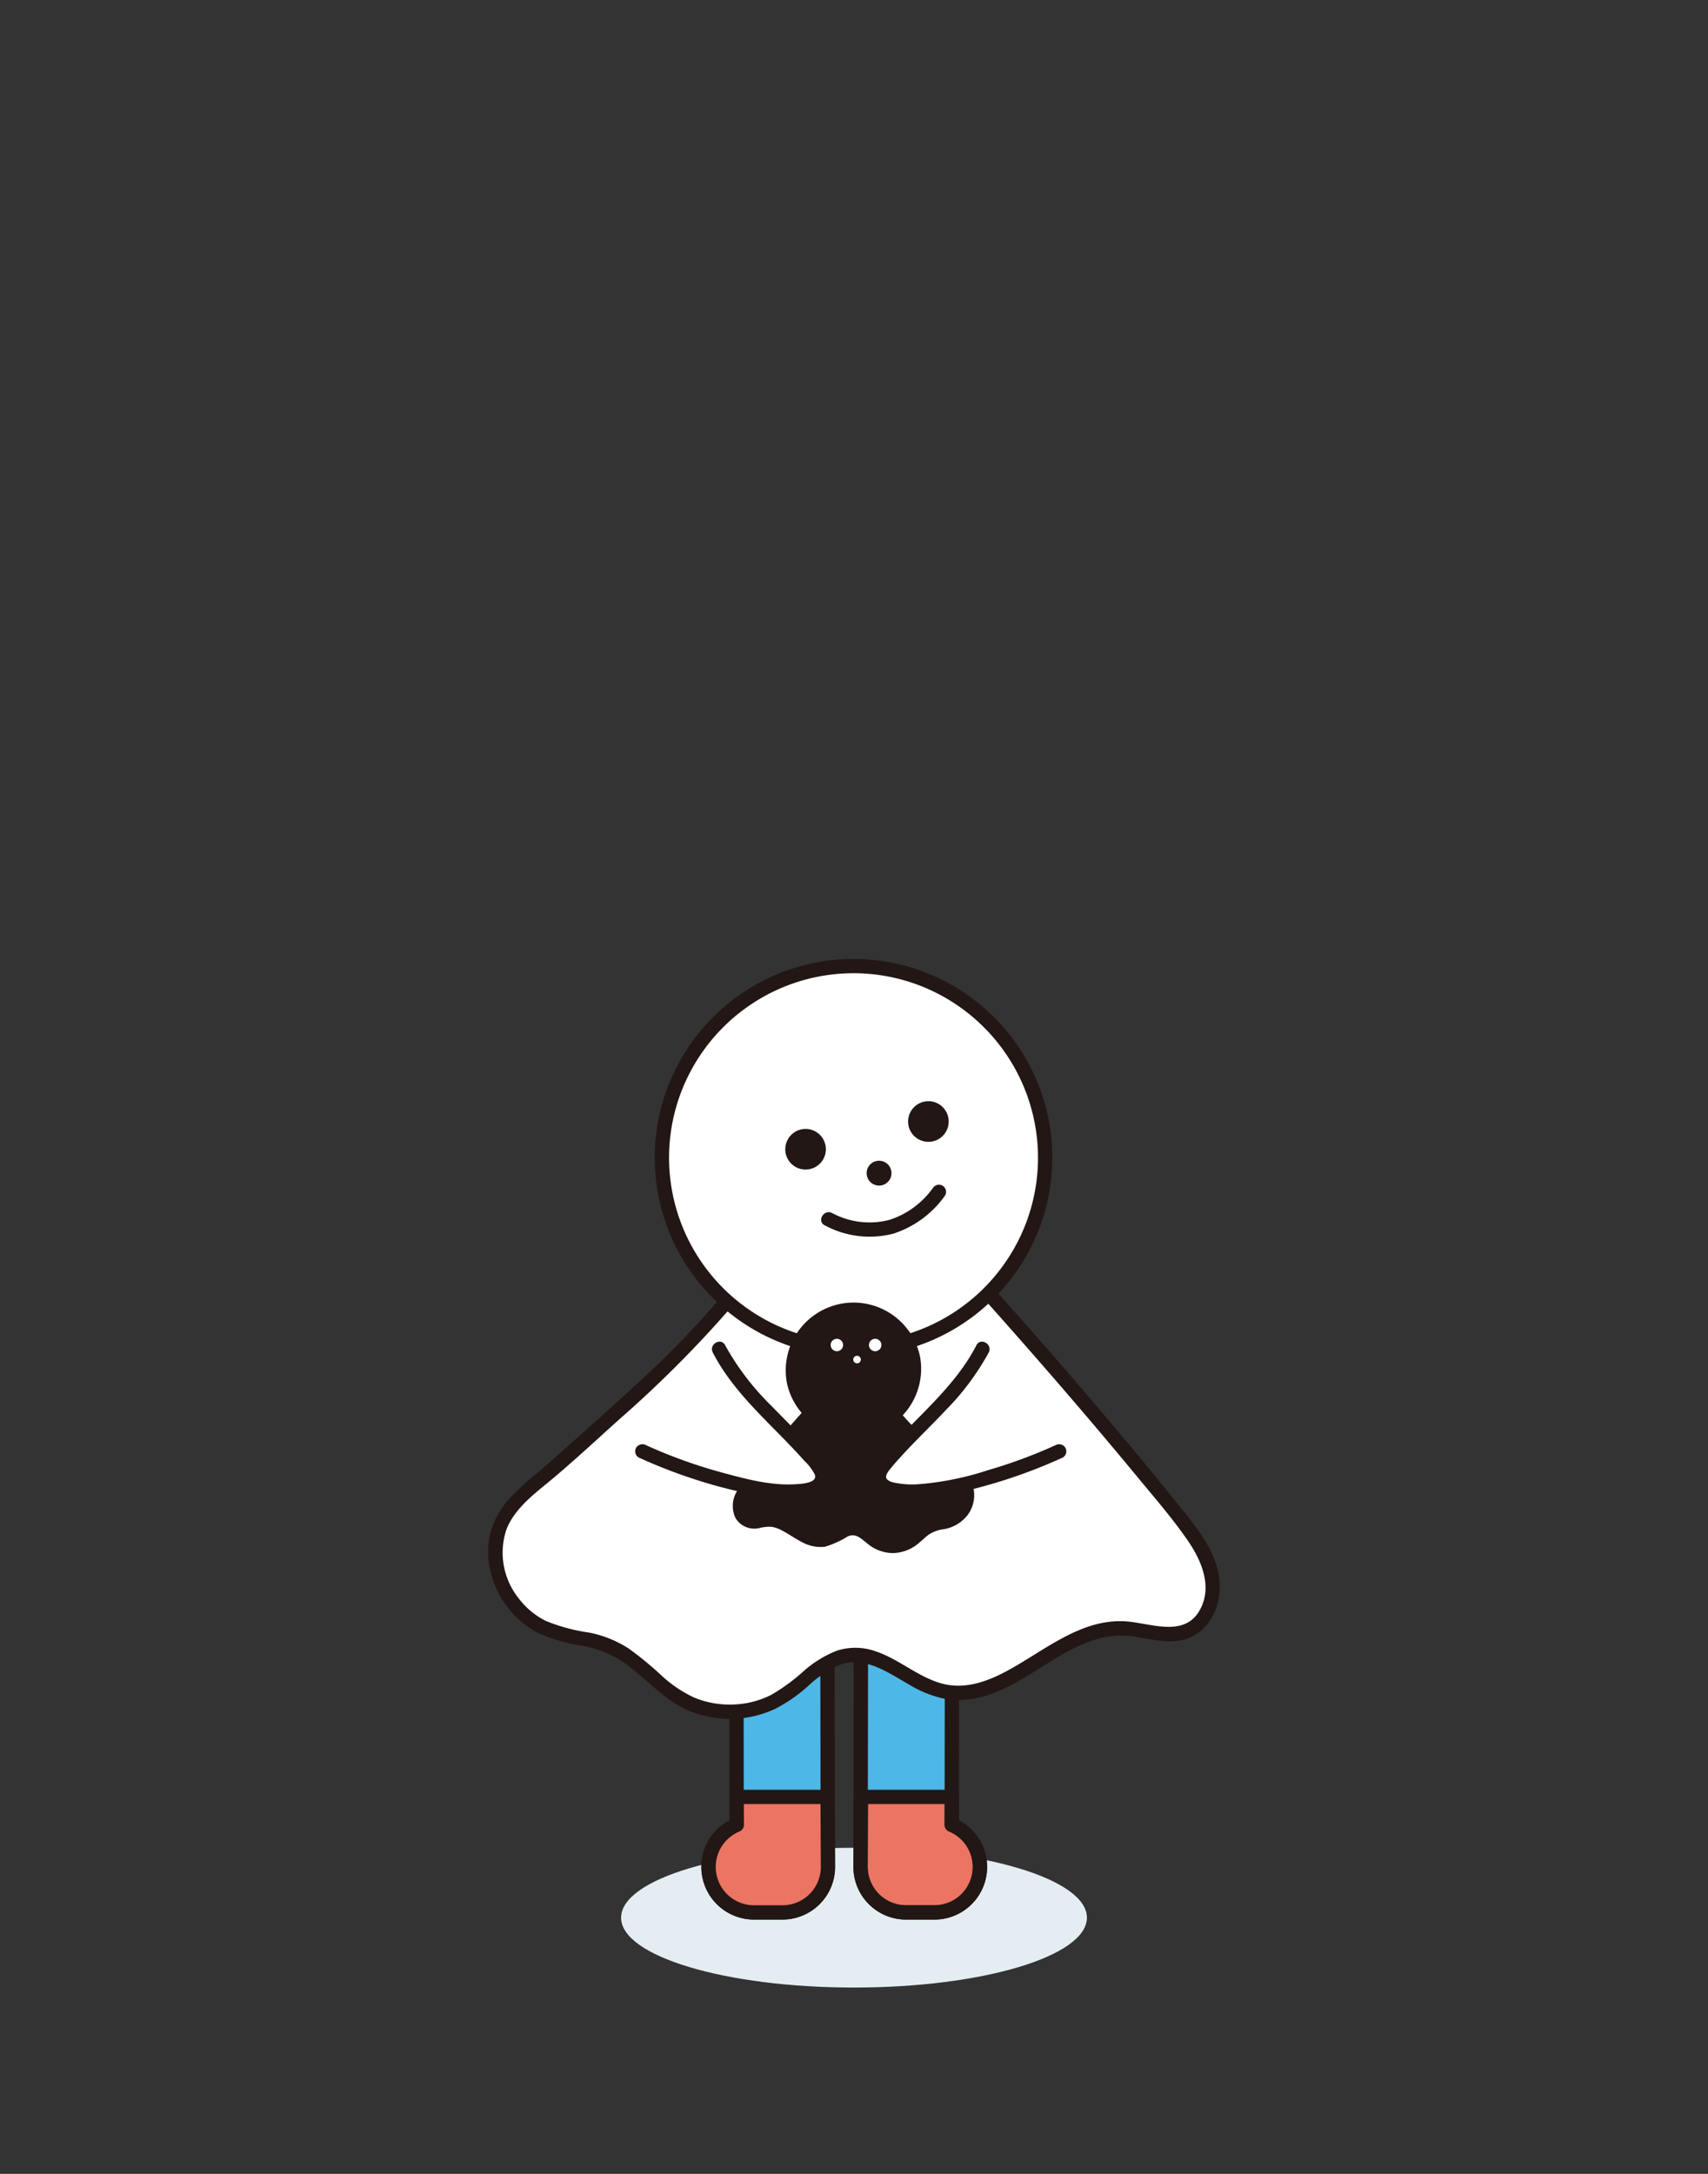 <svg xmlns="http://www.w3.org/2000/svg" xmlns:xlink="http://www.w3.org/1999/xlink" width="220" height="280" viewBox="0 0 220 280">
  <rect x="0" y="0" width="220" height="280" fill="#333333" stroke="none"/>
  <defs>
    <clipPath id="clip-path">
      <rect id="Rectangle_13707" data-name="Rectangle 13707" width="94.246" height="123.725" fill="none"/>
    </clipPath>
    <clipPath id="clip-Img-charactor-ghost">
      <rect width="220" height="280"/>
    </clipPath>
  </defs>
  <g id="Img-charactor-ghost" clip-path="url(#clip-Img-charactor-ghost)">
    <g id="Group_43000" data-name="Group 43000" transform="translate(15703 -8150)">
      <rect id="Rectangle_13827" data-name="Rectangle 13827" width="220" height="280" transform="translate(-15703 8150)" fill="none"/>
      <g id="Group_43015" data-name="Group 43015" transform="translate(0 -14)">
        <ellipse id="Ellipse_81" data-name="Ellipse 81" cx="30" cy="9" rx="30" ry="9" transform="translate(-15623 8402)" fill="#e4eef2"/>
        <g id="Group_43014" data-name="Group 43014" transform="translate(-15640.123 8287.521)">
          <g id="Group_42842" data-name="Group 42842" clip-path="url(#clip-path)">
            <path id="Path_5586" data-name="Path 5586" d="M118.119,200.06h3.657A5.86,5.86,0,0,0,124,188.78l.06-47.994a5.859,5.859,0,0,0-5.831-5.887h-.029a5.859,5.859,0,0,0-5.859,5.831l-.087,53.443a5.86,5.86,0,0,0,5.859,5.887" transform="translate(-64.291 -77.257)" fill="#4db7e7"/>
            <path id="Path_5587" data-name="Path 5587" d="M124,256.171a5.86,5.86,0,0,1-2.229,11.28h-3.657a5.86,5.86,0,0,1-5.859-5.888l.044-8.992h11.719Z" transform="translate(-64.291 -144.648)" fill="#ec7463"/>
            <path id="Path_5588" data-name="Path 5588" d="M111.068,250.414h11.719a.922.922,0,0,1,.922.926l-.015,3.011a6.781,6.781,0,0,1-3.153,12.786h-3.657a6.781,6.781,0,0,1-6.781-6.814l.044-8.992A.922.922,0,0,1,111.068,250.414Zm10.792,1.843h-9.875l-.039,8.075a4.938,4.938,0,0,0,4.937,4.962h3.657a4.939,4.939,0,0,0,1.878-9.506.922.922,0,0,1-.571-.857Z" transform="translate(-63.056 -143.412)" fill="#221714"/>
            <path id="Path_5589" data-name="Path 5589" d="M75.92,200.06H72.263a5.86,5.86,0,0,1-2.229-11.28l-.06-47.994a5.859,5.859,0,0,1,5.831-5.887h.029a5.859,5.859,0,0,1,5.859,5.831l.087,53.443a5.86,5.86,0,0,1-5.859,5.887" transform="translate(-38.03 -77.257)" fill="#4db7e7"/>
            <path id="Path_5590" data-name="Path 5590" d="M120.541,199.746h-3.657a6.781,6.781,0,0,1-6.781-6.812l.087-53.442v0a6.78,6.78,0,0,1,6.78-6.748H117a6.776,6.776,0,0,1,6.748,6.812l-.06,47.405a6.781,6.781,0,0,1-3.151,12.787ZM112.033,139.5l-.087,53.441v0a4.938,4.938,0,0,0,4.937,4.961h3.657a4.939,4.939,0,0,0,1.878-9.506.922.922,0,0,1-.571-.853l.06-47.994s0,0,0,0A4.937,4.937,0,0,0,117,134.585h-.026a4.937,4.937,0,0,0-4.937,4.912Z" transform="translate(-63.056 -76.021)" fill="#221714"/>
            <path id="Path_5591" data-name="Path 5591" d="M74.685,199.746H71.028a6.782,6.782,0,0,1-3.151-12.787l-.06-47.405a6.776,6.776,0,0,1,6.748-6.812H74.6a6.78,6.78,0,0,1,6.78,6.748v0l.087,53.443a6.781,6.781,0,0,1-6.781,6.811Zm-.112-65.161a4.937,4.937,0,0,0-4.912,4.961v0l.06,47.994a.922.922,0,0,1-.571.853,4.939,4.939,0,0,0,1.878,9.506h3.657a4.938,4.938,0,0,0,4.937-4.961v0L79.535,139.5a4.937,4.937,0,0,0-4.937-4.912Z" transform="translate(-36.794 -76.021)" fill="#221714"/>
            <path id="Path_5592" data-name="Path 5592" d="M70.084,256.171a5.86,5.86,0,0,0,2.229,11.28H75.97a5.86,5.86,0,0,0,5.859-5.888l-.044-8.992H70.067Z" transform="translate(-38.058 -144.648)" fill="#ec7463"/>
            <path id="Path_5593" data-name="Path 5593" d="M68.831,250.414H80.55a.922.922,0,0,1,.922.917l.044,8.992a6.781,6.781,0,0,1-6.781,6.814H71.078a6.782,6.782,0,0,1-3.153-12.786l-.015-3.011a.922.922,0,0,1,.922-.926Zm10.8,1.843H69.758l.013,2.674a.922.922,0,0,1-.571.857,4.938,4.938,0,0,0,1.878,9.506h3.657a4.938,4.938,0,0,0,4.937-4.962Z" transform="translate(-36.823 -143.412)" fill="#221714"/>
            <path id="Path_5594" data-name="Path 5594" d="M63.4,90.7c8.246,9.143,19.273,21.823,26.9,31.483,1.744,2.208,3.522,4.534,4.1,7.287s-.425,6.054-2.99,7.212-5.507-.152-8.318-.266c-8.392-.34-15.064,9.922-23.26,8.087-4.263-.954-7.717-5.126-12.058-4.638-3.419.384-5.762,3.508-8.661,5.359a12.8,12.8,0,0,1-13.006.288c-3.288-1.9-5.639-5.24-9.116-6.764-2.564-1.123-5.5-1.141-8.09-2.192a11.1,11.1,0,0,1-6.725-10.707c.315-4.883,4.54-7.362,8.173-10.64,9.028-8.145,18.874-16.322,26.876-27.569" transform="translate(-1.235 -50.19)" fill="#fff"/>
            <path id="Path_5595" data-name="Path 5595" d="M61.51,90.113q7.429,8.24,14.645,16.671,3.709,4.335,7.344,8.733c2.248,2.728,4.613,5.434,6.618,8.349,1.8,2.613,3.253,6.046,1.481,9.062-2.038,3.471-6.425,1.516-9.556,1.336-6.028-.346-10.845,4.207-15.9,6.747-2.346,1.179-4.982,1.975-7.6,1.292-3.19-.833-5.683-3.251-8.82-4.239a7.719,7.719,0,0,0-4.914.022,14.471,14.471,0,0,0-4.191,2.611,24.851,24.851,0,0,1-4.081,3,11.612,11.612,0,0,1-4.869,1.279,11.95,11.95,0,0,1-5.126-.891,16.209,16.209,0,0,1-4.24-2.868,43.665,43.665,0,0,0-4.2-3.451,14.549,14.549,0,0,0-5.131-2.058,23.171,23.171,0,0,1-5.55-1.5,9.929,9.929,0,0,1-3.52-2.948,9.4,9.4,0,0,1-1.519-8.9c1.167-2.889,4-4.829,6.289-6.775,2.778-2.363,5.464-4.851,8.173-7.294A150.2,150.2,0,0,0,33.107,91.7q1.914-2.356,3.679-4.828a.929.929,0,0,0-.331-1.261.941.941,0,0,0-1.261.33,119.637,119.637,0,0,1-16.272,17.954c-2.8,2.6-5.664,5.134-8.514,7.682-1.348,1.2-2.689,2.412-4.076,3.572a31.379,31.379,0,0,0-3.648,3.386A10.752,10.752,0,0,0,.33,122.7a10.533,10.533,0,0,0-.021,5.155,12.121,12.121,0,0,0,6.048,7.875,21.464,21.464,0,0,0,5.671,1.663,13.978,13.978,0,0,1,5.286,2.062c3.01,2.069,5.29,5.009,8.751,6.416a13.841,13.841,0,0,0,10.8-.283,19.877,19.877,0,0,0,4.381-3.021,14.191,14.191,0,0,1,4.056-2.7c3.255-1.169,6.183,1,8.893,2.526a14.466,14.466,0,0,0,4.685,1.864,11.005,11.005,0,0,0,4.305-.164c5.813-1.36,10.05-6.277,15.832-7.7a11.327,11.327,0,0,1,4.631-.093c1.946.324,3.965.821,5.927.324,3.4-.863,5.013-4.562,4.612-7.828-.473-3.837-3.185-6.907-5.506-9.812s-4.681-5.765-7.068-8.608q-7.544-8.985-15.363-17.734-1.712-1.922-3.435-3.835c-.8-.883-2.1.424-1.3,1.3" transform="translate(0 -48.955)" fill="#221714"/>
            <path id="Path_5596" data-name="Path 5596" d="M52.4,26.83A24.673,24.673,0,1,0,77.071,2.157,24.673,24.673,0,0,0,52.4,26.83" transform="translate(-30.008 -1.235)" fill="#fff"/>
            <path id="Ellipse_64" data-name="Ellipse 64" d="M23.437-2.157A25.479,25.479,0,0,1,37.748,2.215a25.666,25.666,0,0,1,9.272,11.26,25.562,25.562,0,0,1-2.36,24.273A25.666,25.666,0,0,1,33.4,47.02,25.562,25.562,0,0,1,9.127,44.66,25.666,25.666,0,0,1-.145,33.4,25.562,25.562,0,0,1,2.215,9.127,25.666,25.666,0,0,1,13.475-.145,25.435,25.435,0,0,1,23.437-2.157Zm0,49.345a23.636,23.636,0,0,0,13.279-4.056,23.823,23.823,0,0,0,8.606-10.451,23.719,23.719,0,0,0-2.19-22.523A23.823,23.823,0,0,0,32.682,1.552a23.719,23.719,0,0,0-22.523,2.19A23.823,23.823,0,0,0,1.552,14.193a23.719,23.719,0,0,0,2.19,22.523,23.823,23.823,0,0,0,10.451,8.606A23.6,23.6,0,0,0,23.437,47.188Z" transform="translate(23.625 2.157)" fill="#221714"/>
            <path id="Path_5597" data-name="Path 5597" d="M126.651,46.076a2.616,2.616,0,1,0,1.971-3.147,2.626,2.626,0,0,0-1.971,3.147" transform="translate(-72.495 -24.548)" fill="#221714"/>
            <path id="Path_5598" data-name="Path 5598" d="M89.628,54.434A2.616,2.616,0,1,0,91.6,51.287a2.626,2.626,0,0,0-1.971,3.147" transform="translate(-51.292 -29.335)" fill="#221714"/>
            <path id="Path_5599" data-name="Path 5599" d="M114.129,62.768a1.6,1.6,0,1,0,1.208-1.912,1.6,1.6,0,0,0-1.208,1.912" transform="translate(-65.339 -34.83)" fill="#221714"/>
            <path id="Path_5600" data-name="Path 5600" d="M114.751,68.486a11.045,11.045,0,0,1-5.556,4.07,10.2,10.2,0,0,1-7.418-.881c-1.059-.526-1.994,1.064-.93,1.592a12.139,12.139,0,0,0,8.839,1.067,13.073,13.073,0,0,0,6.658-4.917.929.929,0,0,0-.331-1.261.941.941,0,0,0-1.261.331" transform="translate(-57.486 -38.961)" fill="#221714"/>
            <path id="Path_5601" data-name="Path 5601" d="M85.726,133.767c-2.613,2.9-6.107,6.914-8.525,9.975a5.826,5.826,0,0,0-1.3,2.309,2.038,2.038,0,0,0,.947,2.285c.812.367,1.745-.048,2.636-.084,2.659-.108,4.773,3.144,7.37,2.563,1.351-.3,2.445-1.624,3.82-1.47,1.083.122,1.825,1.112,2.745,1.7a4.056,4.056,0,0,0,4.121.091c1.042-.6,1.787-1.66,2.889-2.143.812-.356,1.741-.362,2.563-.694a3.517,3.517,0,0,0,2.131-3.393c-.1-1.547-1.438-2.333-2.589-3.371-2.861-2.581-5.98-5.172-8.516-8.735" transform="translate(-43.44 -76.054)" fill="#221714"/>
            <path id="Path_5602" data-name="Path 5602" d="M83.853,131.884q-2.536,2.814-4.994,5.7-1.215,1.427-2.4,2.877a19.673,19.673,0,0,0-2.193,2.909,3.639,3.639,0,0,0-.193,3.443,2.82,2.82,0,0,0,3.182,1.28,5.382,5.382,0,0,1,1.433-.139,4.01,4.01,0,0,1,1.3.438c.9.453,1.71,1.056,2.607,1.51a4.955,4.955,0,0,0,3.023.62,12.325,12.325,0,0,0,2.921-1.329c1.043-.447,1.73.289,2.5.9a5.2,5.2,0,0,0,3.376,1.249,5.314,5.314,0,0,0,3.357-1.36c.424-.351.812-.752,1.266-1.065a4.562,4.562,0,0,1,1.788-.642,4.863,4.863,0,0,0,3.165-1.855,4.275,4.275,0,0,0,.763-3.3,5.341,5.341,0,0,0-2.123-2.9c-1.028-.861-2.016-1.773-3.011-2.671a41.3,41.3,0,0,1-6.026-6.448.948.948,0,0,0-1.261-.33A.929.929,0,0,0,92,132.031c2.752,3.839,6.357,6.83,9.859,9.948a2.486,2.486,0,0,1,1.111,2.207,2.632,2.632,0,0,1-1.525,2.022,10.306,10.306,0,0,1-1.671.406,4.978,4.978,0,0,0-1.736.755,14.961,14.961,0,0,1-2.48,1.89,3.165,3.165,0,0,1-2.895-.244,11.979,11.979,0,0,0-2.52-1.69A3.858,3.858,0,0,0,87,147.92a3.74,3.74,0,0,1-2.281.8,6.268,6.268,0,0,1-2.344-1.072,13.267,13.267,0,0,0-2.431-1.271A4.819,4.819,0,0,0,78.6,146.1a10.735,10.735,0,0,0-1.838.208,1.078,1.078,0,0,1-.958-.2,1.332,1.332,0,0,1-.233-1.051c.176-1.143,1.276-2.18,1.976-3.042q1.23-1.515,2.5-3,2.513-2.956,5.113-5.836c.792-.879-.507-2.187-1.3-1.3" transform="translate(-42.219 -74.822)" fill="#221714"/>
            <path id="Path_5603" data-name="Path 5603" d="M107.5,113.531a7.817,7.817,0,1,1-7.817-7.817,7.817,7.817,0,0,1,7.817,7.817" transform="translate(-52.609 -60.543)" fill="#221714"/>
            <path id="Ellipse_65" data-name="Ellipse 65" d="M8.739,0a8.741,8.741,0,0,1,3.4,16.791,8.741,8.741,0,0,1-6.8-16.1A8.685,8.685,0,0,1,8.739,0Zm0,15.635A6.9,6.9,0,0,0,13.615,3.863a6.9,6.9,0,1,0-9.752,9.752A6.851,6.851,0,0,0,8.739,15.635Z" transform="translate(36.836 59.918) rotate(-79.099)" fill="#221714"/>
            <path id="Path_5604" data-name="Path 5604" d="M56.342,117.522c2.929,5.749,8.337,9.761,12.469,14.717.537.644,1.084,1.478.785,2.261a2.221,2.221,0,0,1-1.7,1.133,16.861,16.861,0,0,1-7.042-.265,65.343,65.343,0,0,1-14.382-4.649" transform="translate(-26.615 -67.305)" fill="#fff"/>
            <path id="Path_5605" data-name="Path 5605" d="M54.32,116.742c2.534,4.923,6.778,8.584,10.518,12.555q.66.7,1.3,1.421a6.271,6.271,0,0,1,1.33,1.765c.407,1.118-1.954,1.2-2.594,1.233-3.1.179-6.3-.681-9.268-1.484a64.439,64.439,0,0,1-9.894-3.556.949.949,0,0,0-1.261.331.929.929,0,0,0,.33,1.261,67.568,67.568,0,0,0,9.566,3.529q2.445.693,4.94,1.194a23.36,23.36,0,0,0,5.184.585c1.377-.036,3.223-.16,4.253-1.211,1.322-1.349.338-3.049-.655-4.224-1.924-2.278-4.085-4.338-6.153-6.482a33.851,33.851,0,0,1-6-7.848c-.543-1.055-2.134-.124-1.592.93" transform="translate(-25.389 -66.06)" fill="#221714"/>
            <path id="Path_5606" data-name="Path 5606" d="M131.159,117.522c-2.929,5.749-8.337,9.761-12.469,14.717-.537.644-1.084,1.478-.785,2.261a2.221,2.221,0,0,0,1.7,1.133,16.861,16.861,0,0,0,7.042-.265,65.343,65.343,0,0,0,14.382-4.649" transform="translate(-67.476 -67.305)" fill="#fff"/>
            <path id="Path_5607" data-name="Path 5607" d="M129.126,115.812c-2.735,5.314-7.507,9.076-11.413,13.473-.959,1.08-2.382,2.448-1.986,4.047.387,1.559,2.144,1.959,3.512,2.139,3.388.446,6.944-.477,10.2-1.331a67.308,67.308,0,0,0,10.816-3.87.929.929,0,0,0,.331-1.261.944.944,0,0,0-1.261-.331,64.332,64.332,0,0,1-8.742,3.233,38.1,38.1,0,0,1-9.208,1.82,11.365,11.365,0,0,1-2.169-.113c-.464-.076-1.3-.158-1.618-.58s.265-1.081.515-1.391c.437-.544.91-1.063,1.38-1.578,1.852-2.031,3.844-3.926,5.726-5.928a33.171,33.171,0,0,0,5.507-7.4c.542-1.053-1.048-1.987-1.592-.93" transform="translate(-66.238 -66.059)" fill="#221714"/>
            <path id="Path_5608" data-name="Path 5608" d="M114.793,115.281a.8.8,0,1,0,.8-.8.8.8,0,0,0-.8.8" transform="translate(-65.742 -65.562)" fill="#fff"/>
            <path id="Path_5609" data-name="Path 5609" d="M103.249,115.281a.8.8,0,1,0,.8-.8.8.8,0,0,0-.8.8" transform="translate(-59.131 -65.562)" fill="#fff"/>
            <path id="Path_5610" data-name="Path 5610" d="M110.063,120.094a.486.486,0,1,0,.486-.486.486.486,0,0,0-.486.486" transform="translate(-63.033 -68.5)" fill="#fff"/>
          </g>
        </g>
      </g>
    </g>
  </g>
</svg>
